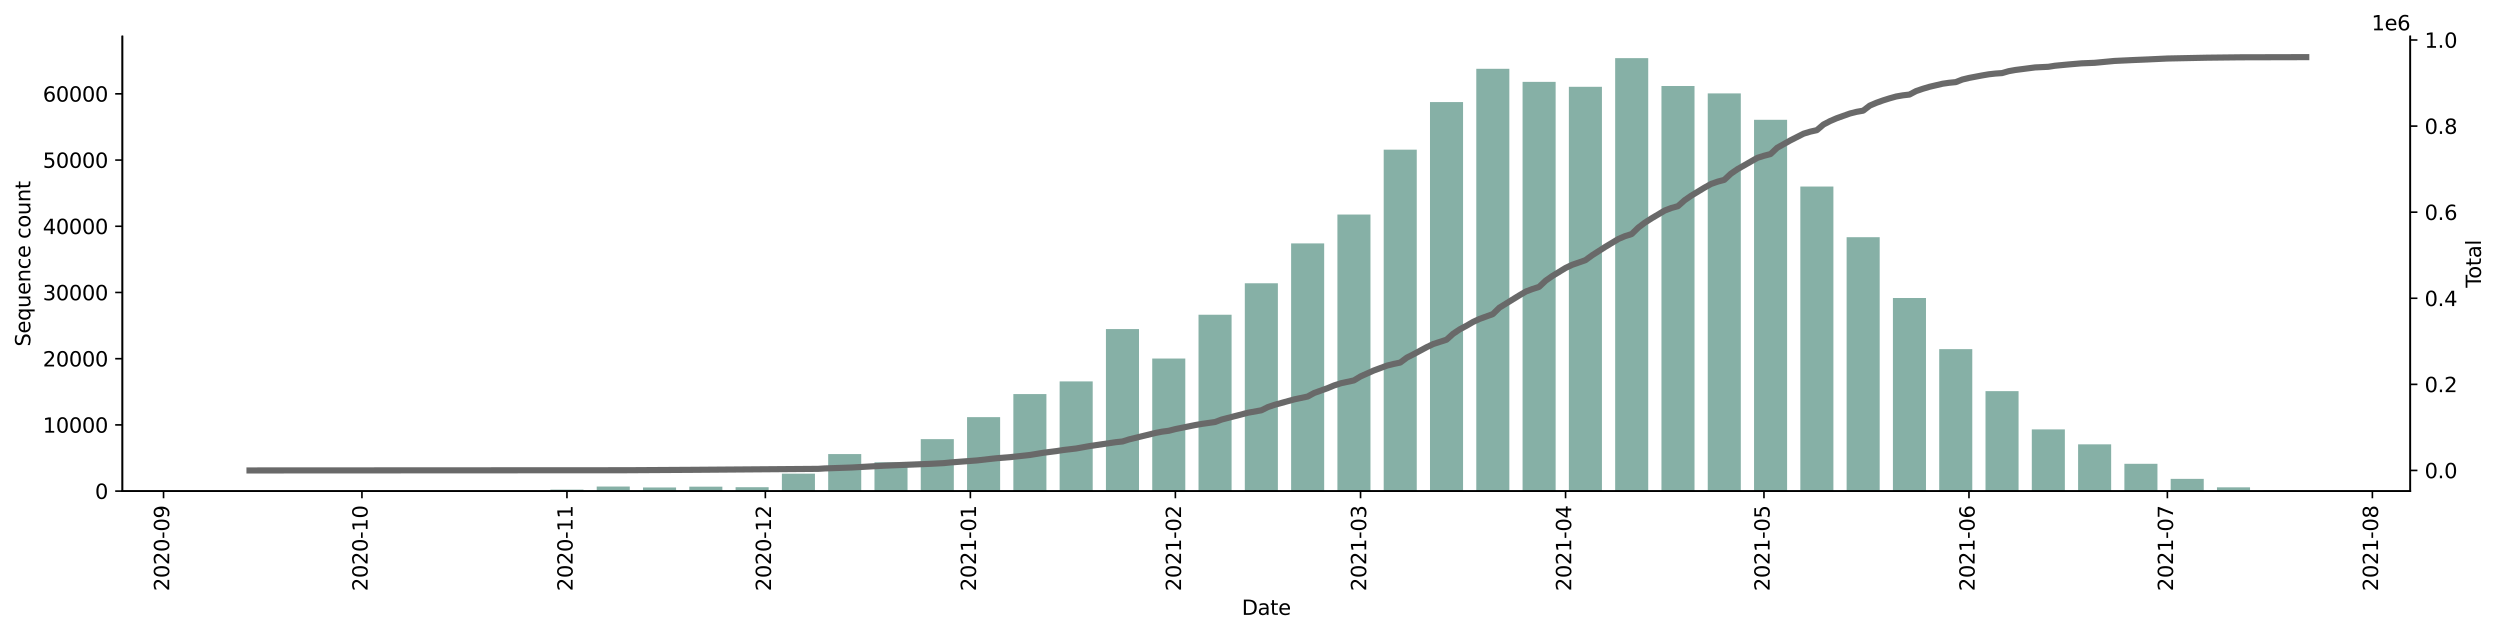 <?xml version="1.0" encoding="utf-8" standalone="no"?>
<!DOCTYPE svg PUBLIC "-//W3C//DTD SVG 1.1//EN"
  "http://www.w3.org/Graphics/SVG/1.1/DTD/svg11.dtd">
<svg height="309.219pt" version="1.1" viewBox="0 0 1219.472 309.219" width="1219.472pt" xmlns="http://www.w3.org/2000/svg" xmlns:xlink="http://www.w3.org/1999/xlink">
 <defs>
  <style type="text/css">*{stroke-linecap:butt;stroke-linejoin:round;}</style>
 </defs>
 <g id="figure_1">
  <g id="patch_1">
   <path d="M 0 309.219 
L 1219.472 309.219 
L 1219.472 0 
L 0 0 
z
" style="fill:#ffffff;"/>
  </g>
  <g id="axes_1">
   <g id="patch_2">
    <path d="M 59.691 239.558 
L 1175.691 239.558 
L 1175.691 17.798 
L 59.691 17.798 
z
" style="fill:#ffffff;"/>
   </g>
   <g id="patch_3">
    <path clip-path="url(#pb1f3df6d56)" d="M 110.418 239.558 
L 126.547 239.558 
L 126.547 239.555 
L 110.418 239.555 
z
" style="fill:#86b0a6;"/>
   </g>
   <g id="patch_4">
    <path clip-path="url(#pb1f3df6d56)" d="M 132.999 239.558 
L 149.129 239.558 
L 149.129 239.546 
L 132.999 239.546 
z
" style="fill:#86b0a6;"/>
   </g>
   <g id="patch_5">
    <path clip-path="url(#pb1f3df6d56)" d="M 155.58 239.558 
L 171.71 239.558 
L 171.71 239.546 
L 155.58 239.546 
z
" style="fill:#86b0a6;"/>
   </g>
   <g id="patch_6">
    <path clip-path="url(#pb1f3df6d56)" d="M 178.162 239.558 
L 194.291 239.558 
L 194.291 239.549 
L 178.162 239.549 
z
" style="fill:#86b0a6;"/>
   </g>
   <g id="patch_7">
    <path clip-path="url(#pb1f3df6d56)" d="M 200.743 239.558 
L 216.873 239.558 
L 216.873 239.533 
L 200.743 239.533 
z
" style="fill:#86b0a6;"/>
   </g>
   <g id="patch_8">
    <path clip-path="url(#pb1f3df6d56)" d="M 223.324 239.558 
L 239.454 239.558 
L 239.454 239.445 
L 223.324 239.445 
z
" style="fill:#86b0a6;"/>
   </g>
   <g id="patch_9">
    <path clip-path="url(#pb1f3df6d56)" d="M 245.906 239.558 
L 262.035 239.558 
L 262.035 239.442 
L 245.906 239.442 
z
" style="fill:#86b0a6;"/>
   </g>
   <g id="patch_10">
    <path clip-path="url(#pb1f3df6d56)" d="M 268.487 239.558 
L 284.616 239.558 
L 284.616 238.835 
L 268.487 238.835 
z
" style="fill:#86b0a6;"/>
   </g>
   <g id="patch_11">
    <path clip-path="url(#pb1f3df6d56)" d="M 291.068 239.558 
L 307.198 239.558 
L 307.198 237.311 
L 291.068 237.311 
z
" style="fill:#86b0a6;"/>
   </g>
   <g id="patch_12">
    <path clip-path="url(#pb1f3df6d56)" d="M 313.65 239.558 
L 329.779 239.558 
L 329.779 237.772 
L 313.65 237.772 
z
" style="fill:#86b0a6;"/>
   </g>
   <g id="patch_13">
    <path clip-path="url(#pb1f3df6d56)" d="M 336.231 239.558 
L 352.36 239.558 
L 352.36 237.382 
L 336.231 237.382 
z
" style="fill:#86b0a6;"/>
   </g>
   <g id="patch_14">
    <path clip-path="url(#pb1f3df6d56)" d="M 358.812 239.558 
L 374.942 239.558 
L 374.942 237.653 
L 358.812 237.653 
z
" style="fill:#86b0a6;"/>
   </g>
   <g id="patch_15">
    <path clip-path="url(#pb1f3df6d56)" d="M 381.393 239.558 
L 397.523 239.558 
L 397.523 231.035 
L 381.393 231.035 
z
" style="fill:#86b0a6;"/>
   </g>
   <g id="patch_16">
    <path clip-path="url(#pb1f3df6d56)" d="M 403.975 239.558 
L 420.104 239.558 
L 420.104 221.479 
L 403.975 221.479 
z
" style="fill:#86b0a6;"/>
   </g>
   <g id="patch_17">
    <path clip-path="url(#pb1f3df6d56)" d="M 426.556 239.558 
L 442.686 239.558 
L 442.686 225.503 
L 426.556 225.503 
z
" style="fill:#86b0a6;"/>
   </g>
   <g id="patch_18">
    <path clip-path="url(#pb1f3df6d56)" d="M 449.137 239.558 
L 465.267 239.558 
L 465.267 214.208 
L 449.137 214.208 
z
" style="fill:#86b0a6;"/>
   </g>
   <g id="patch_19">
    <path clip-path="url(#pb1f3df6d56)" d="M 471.719 239.558 
L 487.848 239.558 
L 487.848 203.47 
L 471.719 203.47 
z
" style="fill:#86b0a6;"/>
   </g>
   <g id="patch_20">
    <path clip-path="url(#pb1f3df6d56)" d="M 494.3 239.558 
L 510.429 239.558 
L 510.429 192.227 
L 494.3 192.227 
z
" style="fill:#86b0a6;"/>
   </g>
   <g id="patch_21">
    <path clip-path="url(#pb1f3df6d56)" d="M 516.881 239.558 
L 533.011 239.558 
L 533.011 186.042 
L 516.881 186.042 
z
" style="fill:#86b0a6;"/>
   </g>
   <g id="patch_22">
    <path clip-path="url(#pb1f3df6d56)" d="M 539.463 239.558 
L 555.592 239.558 
L 555.592 160.521 
L 539.463 160.521 
z
" style="fill:#86b0a6;"/>
   </g>
   <g id="patch_23">
    <path clip-path="url(#pb1f3df6d56)" d="M 562.044 239.558 
L 578.173 239.558 
L 578.173 174.893 
L 562.044 174.893 
z
" style="fill:#86b0a6;"/>
   </g>
   <g id="patch_24">
    <path clip-path="url(#pb1f3df6d56)" d="M 584.625 239.558 
L 600.755 239.558 
L 600.755 153.509 
L 584.625 153.509 
z
" style="fill:#86b0a6;"/>
   </g>
   <g id="patch_25">
    <path clip-path="url(#pb1f3df6d56)" d="M 607.206 239.558 
L 623.336 239.558 
L 623.336 138.172 
L 607.206 138.172 
z
" style="fill:#86b0a6;"/>
   </g>
   <g id="patch_26">
    <path clip-path="url(#pb1f3df6d56)" d="M 629.788 239.558 
L 645.917 239.558 
L 645.917 118.719 
L 629.788 118.719 
z
" style="fill:#86b0a6;"/>
   </g>
   <g id="patch_27">
    <path clip-path="url(#pb1f3df6d56)" d="M 652.369 239.558 
L 668.499 239.558 
L 668.499 104.644 
L 652.369 104.644 
z
" style="fill:#86b0a6;"/>
   </g>
   <g id="patch_28">
    <path clip-path="url(#pb1f3df6d56)" d="M 674.95 239.558 
L 691.08 239.558 
L 691.08 73.012 
L 674.95 73.012 
z
" style="fill:#86b0a6;"/>
   </g>
   <g id="patch_29">
    <path clip-path="url(#pb1f3df6d56)" d="M 697.532 239.558 
L 713.661 239.558 
L 713.661 49.771 
L 697.532 49.771 
z
" style="fill:#86b0a6;"/>
   </g>
   <g id="patch_30">
    <path clip-path="url(#pb1f3df6d56)" d="M 720.113 239.558 
L 736.242 239.558 
L 736.242 33.545 
L 720.113 33.545 
z
" style="fill:#86b0a6;"/>
   </g>
   <g id="patch_31">
    <path clip-path="url(#pb1f3df6d56)" d="M 742.694 239.558 
L 758.824 239.558 
L 758.824 39.934 
L 742.694 39.934 
z
" style="fill:#86b0a6;"/>
   </g>
   <g id="patch_32">
    <path clip-path="url(#pb1f3df6d56)" d="M 765.276 239.558 
L 781.405 239.558 
L 781.405 42.35 
L 765.276 42.35 
z
" style="fill:#86b0a6;"/>
   </g>
   <g id="patch_33">
    <path clip-path="url(#pb1f3df6d56)" d="M 787.857 239.558 
L 803.986 239.558 
L 803.986 28.358 
L 787.857 28.358 
z
" style="fill:#86b0a6;"/>
   </g>
   <g id="patch_34">
    <path clip-path="url(#pb1f3df6d56)" d="M 810.438 239.558 
L 826.568 239.558 
L 826.568 41.936 
L 810.438 41.936 
z
" style="fill:#86b0a6;"/>
   </g>
   <g id="patch_35">
    <path clip-path="url(#pb1f3df6d56)" d="M 833.019 239.558 
L 849.149 239.558 
L 849.149 45.544 
L 833.019 45.544 
z
" style="fill:#86b0a6;"/>
   </g>
   <g id="patch_36">
    <path clip-path="url(#pb1f3df6d56)" d="M 855.601 239.558 
L 871.73 239.558 
L 871.73 58.443 
L 855.601 58.443 
z
" style="fill:#86b0a6;"/>
   </g>
   <g id="patch_37">
    <path clip-path="url(#pb1f3df6d56)" d="M 878.182 239.558 
L 894.312 239.558 
L 894.312 90.989 
L 878.182 90.989 
z
" style="fill:#86b0a6;"/>
   </g>
   <g id="patch_38">
    <path clip-path="url(#pb1f3df6d56)" d="M 900.763 239.558 
L 916.893 239.558 
L 916.893 115.706 
L 900.763 115.706 
z
" style="fill:#86b0a6;"/>
   </g>
   <g id="patch_39">
    <path clip-path="url(#pb1f3df6d56)" d="M 923.345 239.558 
L 939.474 239.558 
L 939.474 145.354 
L 923.345 145.354 
z
" style="fill:#86b0a6;"/>
   </g>
   <g id="patch_40">
    <path clip-path="url(#pb1f3df6d56)" d="M 945.926 239.558 
L 962.055 239.558 
L 962.055 170.317 
L 945.926 170.317 
z
" style="fill:#86b0a6;"/>
   </g>
   <g id="patch_41">
    <path clip-path="url(#pb1f3df6d56)" d="M 968.507 239.558 
L 984.637 239.558 
L 984.637 190.787 
L 968.507 190.787 
z
" style="fill:#86b0a6;"/>
   </g>
   <g id="patch_42">
    <path clip-path="url(#pb1f3df6d56)" d="M 991.089 239.558 
L 1007.218 239.558 
L 1007.218 209.464 
L 991.089 209.464 
z
" style="fill:#86b0a6;"/>
   </g>
   <g id="patch_43">
    <path clip-path="url(#pb1f3df6d56)" d="M 1013.67 239.558 
L 1029.799 239.558 
L 1029.799 216.747 
L 1013.67 216.747 
z
" style="fill:#86b0a6;"/>
   </g>
   <g id="patch_44">
    <path clip-path="url(#pb1f3df6d56)" d="M 1036.251 239.558 
L 1052.381 239.558 
L 1052.381 226.226 
L 1036.251 226.226 
z
" style="fill:#86b0a6;"/>
   </g>
   <g id="patch_45">
    <path clip-path="url(#pb1f3df6d56)" d="M 1058.832 239.558 
L 1074.962 239.558 
L 1074.962 233.593 
L 1058.832 233.593 
z
" style="fill:#86b0a6;"/>
   </g>
   <g id="patch_46">
    <path clip-path="url(#pb1f3df6d56)" d="M 1081.414 239.558 
L 1097.543 239.558 
L 1097.543 237.701 
L 1081.414 237.701 
z
" style="fill:#86b0a6;"/>
   </g>
   <g id="patch_47">
    <path clip-path="url(#pb1f3df6d56)" d="M 1103.995 239.558 
L 1120.125 239.558 
L 1120.125 239.336 
L 1103.995 239.336 
z
" style="fill:#86b0a6;"/>
   </g>
   <g id="matplotlib.axis_1">
    <g id="xtick_1">
     <g id="line2d_1">
      <defs>
       <path d="M 0 0 
L 0 3.5 
" id="mced8036180" style="stroke:#000000;stroke-width:0.8;"/>
      </defs>
      <g>
       <use style="stroke:#000000;stroke-width:0.8;" x="79.772" xlink:href="#mced8036180" y="239.558"/>
      </g>
     </g>
     <g id="text_1">
      <!-- 2020-09 -->
      <g transform="translate(82.531 288.341)rotate(-90)scale(0.1 -0.1)">
       <defs>
        <path d="M 1228 531 
L 3431 531 
L 3431 0 
L 469 0 
L 469 531 
Q 828 903 1448 1529 
Q 2069 2156 2228 2338 
Q 2531 2678 2651 2914 
Q 2772 3150 2772 3378 
Q 2772 3750 2511 3984 
Q 2250 4219 1831 4219 
Q 1534 4219 1204 4116 
Q 875 4013 500 3803 
L 500 4441 
Q 881 4594 1212 4672 
Q 1544 4750 1819 4750 
Q 2544 4750 2975 4387 
Q 3406 4025 3406 3419 
Q 3406 3131 3298 2873 
Q 3191 2616 2906 2266 
Q 2828 2175 2409 1742 
Q 1991 1309 1228 531 
z
" id="DejaVuSans-32" transform="scale(0.016)"/>
        <path d="M 2034 4250 
Q 1547 4250 1301 3770 
Q 1056 3291 1056 2328 
Q 1056 1369 1301 889 
Q 1547 409 2034 409 
Q 2525 409 2770 889 
Q 3016 1369 3016 2328 
Q 3016 3291 2770 3770 
Q 2525 4250 2034 4250 
z
M 2034 4750 
Q 2819 4750 3233 4129 
Q 3647 3509 3647 2328 
Q 3647 1150 3233 529 
Q 2819 -91 2034 -91 
Q 1250 -91 836 529 
Q 422 1150 422 2328 
Q 422 3509 836 4129 
Q 1250 4750 2034 4750 
z
" id="DejaVuSans-30" transform="scale(0.016)"/>
        <path d="M 313 2009 
L 1997 2009 
L 1997 1497 
L 313 1497 
L 313 2009 
z
" id="DejaVuSans-2d" transform="scale(0.016)"/>
        <path d="M 703 97 
L 703 672 
Q 941 559 1184 500 
Q 1428 441 1663 441 
Q 2288 441 2617 861 
Q 2947 1281 2994 2138 
Q 2813 1869 2534 1725 
Q 2256 1581 1919 1581 
Q 1219 1581 811 2004 
Q 403 2428 403 3163 
Q 403 3881 828 4315 
Q 1253 4750 1959 4750 
Q 2769 4750 3195 4129 
Q 3622 3509 3622 2328 
Q 3622 1225 3098 567 
Q 2575 -91 1691 -91 
Q 1453 -91 1209 -44 
Q 966 3 703 97 
z
M 1959 2075 
Q 2384 2075 2632 2365 
Q 2881 2656 2881 3163 
Q 2881 3666 2632 3958 
Q 2384 4250 1959 4250 
Q 1534 4250 1286 3958 
Q 1038 3666 1038 3163 
Q 1038 2656 1286 2365 
Q 1534 2075 1959 2075 
z
" id="DejaVuSans-39" transform="scale(0.016)"/>
       </defs>
       <use xlink:href="#DejaVuSans-32"/>
       <use x="63.623" xlink:href="#DejaVuSans-30"/>
       <use x="127.246" xlink:href="#DejaVuSans-32"/>
       <use x="190.869" xlink:href="#DejaVuSans-30"/>
       <use x="254.492" xlink:href="#DejaVuSans-2d"/>
       <use x="290.576" xlink:href="#DejaVuSans-30"/>
       <use x="354.199" xlink:href="#DejaVuSans-39"/>
      </g>
     </g>
    </g>
    <g id="xtick_2">
     <g id="line2d_2">
      <g>
       <use style="stroke:#000000;stroke-width:0.8;" x="176.549" xlink:href="#mced8036180" y="239.558"/>
      </g>
     </g>
     <g id="text_2">
      <!-- 2020-10 -->
      <g transform="translate(179.308 288.341)rotate(-90)scale(0.1 -0.1)">
       <defs>
        <path d="M 794 531 
L 1825 531 
L 1825 4091 
L 703 3866 
L 703 4441 
L 1819 4666 
L 2450 4666 
L 2450 531 
L 3481 531 
L 3481 0 
L 794 0 
L 794 531 
z
" id="DejaVuSans-31" transform="scale(0.016)"/>
       </defs>
       <use xlink:href="#DejaVuSans-32"/>
       <use x="63.623" xlink:href="#DejaVuSans-30"/>
       <use x="127.246" xlink:href="#DejaVuSans-32"/>
       <use x="190.869" xlink:href="#DejaVuSans-30"/>
       <use x="254.492" xlink:href="#DejaVuSans-2d"/>
       <use x="290.576" xlink:href="#DejaVuSans-31"/>
       <use x="354.199" xlink:href="#DejaVuSans-30"/>
      </g>
     </g>
    </g>
    <g id="xtick_3">
     <g id="line2d_3">
      <g>
       <use style="stroke:#000000;stroke-width:0.8;" x="276.552" xlink:href="#mced8036180" y="239.558"/>
      </g>
     </g>
     <g id="text_3">
      <!-- 2020-11 -->
      <g transform="translate(279.311 288.341)rotate(-90)scale(0.1 -0.1)">
       <use xlink:href="#DejaVuSans-32"/>
       <use x="63.623" xlink:href="#DejaVuSans-30"/>
       <use x="127.246" xlink:href="#DejaVuSans-32"/>
       <use x="190.869" xlink:href="#DejaVuSans-30"/>
       <use x="254.492" xlink:href="#DejaVuSans-2d"/>
       <use x="290.576" xlink:href="#DejaVuSans-31"/>
       <use x="354.199" xlink:href="#DejaVuSans-31"/>
      </g>
     </g>
    </g>
    <g id="xtick_4">
     <g id="line2d_4">
      <g>
       <use style="stroke:#000000;stroke-width:0.8;" x="373.329" xlink:href="#mced8036180" y="239.558"/>
      </g>
     </g>
     <g id="text_4">
      <!-- 2020-12 -->
      <g transform="translate(376.088 288.341)rotate(-90)scale(0.1 -0.1)">
       <use xlink:href="#DejaVuSans-32"/>
       <use x="63.623" xlink:href="#DejaVuSans-30"/>
       <use x="127.246" xlink:href="#DejaVuSans-32"/>
       <use x="190.869" xlink:href="#DejaVuSans-30"/>
       <use x="254.492" xlink:href="#DejaVuSans-2d"/>
       <use x="290.576" xlink:href="#DejaVuSans-31"/>
       <use x="354.199" xlink:href="#DejaVuSans-32"/>
      </g>
     </g>
    </g>
    <g id="xtick_5">
     <g id="line2d_5">
      <g>
       <use style="stroke:#000000;stroke-width:0.8;" x="473.332" xlink:href="#mced8036180" y="239.558"/>
      </g>
     </g>
     <g id="text_5">
      <!-- 2021-01 -->
      <g transform="translate(476.091 288.341)rotate(-90)scale(0.1 -0.1)">
       <use xlink:href="#DejaVuSans-32"/>
       <use x="63.623" xlink:href="#DejaVuSans-30"/>
       <use x="127.246" xlink:href="#DejaVuSans-32"/>
       <use x="190.869" xlink:href="#DejaVuSans-31"/>
       <use x="254.492" xlink:href="#DejaVuSans-2d"/>
       <use x="290.576" xlink:href="#DejaVuSans-30"/>
       <use x="354.199" xlink:href="#DejaVuSans-31"/>
      </g>
     </g>
    </g>
    <g id="xtick_6">
     <g id="line2d_6">
      <g>
       <use style="stroke:#000000;stroke-width:0.8;" x="573.335" xlink:href="#mced8036180" y="239.558"/>
      </g>
     </g>
     <g id="text_6">
      <!-- 2021-02 -->
      <g transform="translate(576.094 288.341)rotate(-90)scale(0.1 -0.1)">
       <use xlink:href="#DejaVuSans-32"/>
       <use x="63.623" xlink:href="#DejaVuSans-30"/>
       <use x="127.246" xlink:href="#DejaVuSans-32"/>
       <use x="190.869" xlink:href="#DejaVuSans-31"/>
       <use x="254.492" xlink:href="#DejaVuSans-2d"/>
       <use x="290.576" xlink:href="#DejaVuSans-30"/>
       <use x="354.199" xlink:href="#DejaVuSans-32"/>
      </g>
     </g>
    </g>
    <g id="xtick_7">
     <g id="line2d_7">
      <g>
       <use style="stroke:#000000;stroke-width:0.8;" x="663.66" xlink:href="#mced8036180" y="239.558"/>
      </g>
     </g>
     <g id="text_7">
      <!-- 2021-03 -->
      <g transform="translate(666.419 288.341)rotate(-90)scale(0.1 -0.1)">
       <defs>
        <path d="M 2597 2516 
Q 3050 2419 3304 2112 
Q 3559 1806 3559 1356 
Q 3559 666 3084 287 
Q 2609 -91 1734 -91 
Q 1441 -91 1130 -33 
Q 819 25 488 141 
L 488 750 
Q 750 597 1062 519 
Q 1375 441 1716 441 
Q 2309 441 2620 675 
Q 2931 909 2931 1356 
Q 2931 1769 2642 2001 
Q 2353 2234 1838 2234 
L 1294 2234 
L 1294 2753 
L 1863 2753 
Q 2328 2753 2575 2939 
Q 2822 3125 2822 3475 
Q 2822 3834 2567 4026 
Q 2313 4219 1838 4219 
Q 1578 4219 1281 4162 
Q 984 4106 628 3988 
L 628 4550 
Q 988 4650 1302 4700 
Q 1616 4750 1894 4750 
Q 2613 4750 3031 4423 
Q 3450 4097 3450 3541 
Q 3450 3153 3228 2886 
Q 3006 2619 2597 2516 
z
" id="DejaVuSans-33" transform="scale(0.016)"/>
       </defs>
       <use xlink:href="#DejaVuSans-32"/>
       <use x="63.623" xlink:href="#DejaVuSans-30"/>
       <use x="127.246" xlink:href="#DejaVuSans-32"/>
       <use x="190.869" xlink:href="#DejaVuSans-31"/>
       <use x="254.492" xlink:href="#DejaVuSans-2d"/>
       <use x="290.576" xlink:href="#DejaVuSans-30"/>
       <use x="354.199" xlink:href="#DejaVuSans-33"/>
      </g>
     </g>
    </g>
    <g id="xtick_8">
     <g id="line2d_8">
      <g>
       <use style="stroke:#000000;stroke-width:0.8;" x="763.663" xlink:href="#mced8036180" y="239.558"/>
      </g>
     </g>
     <g id="text_8">
      <!-- 2021-04 -->
      <g transform="translate(766.422 288.341)rotate(-90)scale(0.1 -0.1)">
       <defs>
        <path d="M 2419 4116 
L 825 1625 
L 2419 1625 
L 2419 4116 
z
M 2253 4666 
L 3047 4666 
L 3047 1625 
L 3713 1625 
L 3713 1100 
L 3047 1100 
L 3047 0 
L 2419 0 
L 2419 1100 
L 313 1100 
L 313 1709 
L 2253 4666 
z
" id="DejaVuSans-34" transform="scale(0.016)"/>
       </defs>
       <use xlink:href="#DejaVuSans-32"/>
       <use x="63.623" xlink:href="#DejaVuSans-30"/>
       <use x="127.246" xlink:href="#DejaVuSans-32"/>
       <use x="190.869" xlink:href="#DejaVuSans-31"/>
       <use x="254.492" xlink:href="#DejaVuSans-2d"/>
       <use x="290.576" xlink:href="#DejaVuSans-30"/>
       <use x="354.199" xlink:href="#DejaVuSans-34"/>
      </g>
     </g>
    </g>
    <g id="xtick_9">
     <g id="line2d_9">
      <g>
       <use style="stroke:#000000;stroke-width:0.8;" x="860.44" xlink:href="#mced8036180" y="239.558"/>
      </g>
     </g>
     <g id="text_9">
      <!-- 2021-05 -->
      <g transform="translate(863.199 288.341)rotate(-90)scale(0.1 -0.1)">
       <defs>
        <path d="M 691 4666 
L 3169 4666 
L 3169 4134 
L 1269 4134 
L 1269 2991 
Q 1406 3038 1543 3061 
Q 1681 3084 1819 3084 
Q 2600 3084 3056 2656 
Q 3513 2228 3513 1497 
Q 3513 744 3044 326 
Q 2575 -91 1722 -91 
Q 1428 -91 1123 -41 
Q 819 9 494 109 
L 494 744 
Q 775 591 1075 516 
Q 1375 441 1709 441 
Q 2250 441 2565 725 
Q 2881 1009 2881 1497 
Q 2881 1984 2565 2268 
Q 2250 2553 1709 2553 
Q 1456 2553 1204 2497 
Q 953 2441 691 2322 
L 691 4666 
z
" id="DejaVuSans-35" transform="scale(0.016)"/>
       </defs>
       <use xlink:href="#DejaVuSans-32"/>
       <use x="63.623" xlink:href="#DejaVuSans-30"/>
       <use x="127.246" xlink:href="#DejaVuSans-32"/>
       <use x="190.869" xlink:href="#DejaVuSans-31"/>
       <use x="254.492" xlink:href="#DejaVuSans-2d"/>
       <use x="290.576" xlink:href="#DejaVuSans-30"/>
       <use x="354.199" xlink:href="#DejaVuSans-35"/>
      </g>
     </g>
    </g>
    <g id="xtick_10">
     <g id="line2d_10">
      <g>
       <use style="stroke:#000000;stroke-width:0.8;" x="960.442" xlink:href="#mced8036180" y="239.558"/>
      </g>
     </g>
     <g id="text_10">
      <!-- 2021-06 -->
      <g transform="translate(963.202 288.341)rotate(-90)scale(0.1 -0.1)">
       <defs>
        <path d="M 2113 2584 
Q 1688 2584 1439 2293 
Q 1191 2003 1191 1497 
Q 1191 994 1439 701 
Q 1688 409 2113 409 
Q 2538 409 2786 701 
Q 3034 994 3034 1497 
Q 3034 2003 2786 2293 
Q 2538 2584 2113 2584 
z
M 3366 4563 
L 3366 3988 
Q 3128 4100 2886 4159 
Q 2644 4219 2406 4219 
Q 1781 4219 1451 3797 
Q 1122 3375 1075 2522 
Q 1259 2794 1537 2939 
Q 1816 3084 2150 3084 
Q 2853 3084 3261 2657 
Q 3669 2231 3669 1497 
Q 3669 778 3244 343 
Q 2819 -91 2113 -91 
Q 1303 -91 875 529 
Q 447 1150 447 2328 
Q 447 3434 972 4092 
Q 1497 4750 2381 4750 
Q 2619 4750 2861 4703 
Q 3103 4656 3366 4563 
z
" id="DejaVuSans-36" transform="scale(0.016)"/>
       </defs>
       <use xlink:href="#DejaVuSans-32"/>
       <use x="63.623" xlink:href="#DejaVuSans-30"/>
       <use x="127.246" xlink:href="#DejaVuSans-32"/>
       <use x="190.869" xlink:href="#DejaVuSans-31"/>
       <use x="254.492" xlink:href="#DejaVuSans-2d"/>
       <use x="290.576" xlink:href="#DejaVuSans-30"/>
       <use x="354.199" xlink:href="#DejaVuSans-36"/>
      </g>
     </g>
    </g>
    <g id="xtick_11">
     <g id="line2d_11">
      <g>
       <use style="stroke:#000000;stroke-width:0.8;" x="1057.219" xlink:href="#mced8036180" y="239.558"/>
      </g>
     </g>
     <g id="text_11">
      <!-- 2021-07 -->
      <g transform="translate(1059.979 288.341)rotate(-90)scale(0.1 -0.1)">
       <defs>
        <path d="M 525 4666 
L 3525 4666 
L 3525 4397 
L 1831 0 
L 1172 0 
L 2766 4134 
L 525 4134 
L 525 4666 
z
" id="DejaVuSans-37" transform="scale(0.016)"/>
       </defs>
       <use xlink:href="#DejaVuSans-32"/>
       <use x="63.623" xlink:href="#DejaVuSans-30"/>
       <use x="127.246" xlink:href="#DejaVuSans-32"/>
       <use x="190.869" xlink:href="#DejaVuSans-31"/>
       <use x="254.492" xlink:href="#DejaVuSans-2d"/>
       <use x="290.576" xlink:href="#DejaVuSans-30"/>
       <use x="354.199" xlink:href="#DejaVuSans-37"/>
      </g>
     </g>
    </g>
    <g id="xtick_12">
     <g id="line2d_12">
      <g>
       <use style="stroke:#000000;stroke-width:0.8;" x="1157.222" xlink:href="#mced8036180" y="239.558"/>
      </g>
     </g>
     <g id="text_12">
      <!-- 2021-08 -->
      <g transform="translate(1159.982 288.341)rotate(-90)scale(0.1 -0.1)">
       <defs>
        <path d="M 2034 2216 
Q 1584 2216 1326 1975 
Q 1069 1734 1069 1313 
Q 1069 891 1326 650 
Q 1584 409 2034 409 
Q 2484 409 2743 651 
Q 3003 894 3003 1313 
Q 3003 1734 2745 1975 
Q 2488 2216 2034 2216 
z
M 1403 2484 
Q 997 2584 770 2862 
Q 544 3141 544 3541 
Q 544 4100 942 4425 
Q 1341 4750 2034 4750 
Q 2731 4750 3128 4425 
Q 3525 4100 3525 3541 
Q 3525 3141 3298 2862 
Q 3072 2584 2669 2484 
Q 3125 2378 3379 2068 
Q 3634 1759 3634 1313 
Q 3634 634 3220 271 
Q 2806 -91 2034 -91 
Q 1263 -91 848 271 
Q 434 634 434 1313 
Q 434 1759 690 2068 
Q 947 2378 1403 2484 
z
M 1172 3481 
Q 1172 3119 1398 2916 
Q 1625 2713 2034 2713 
Q 2441 2713 2670 2916 
Q 2900 3119 2900 3481 
Q 2900 3844 2670 4047 
Q 2441 4250 2034 4250 
Q 1625 4250 1398 4047 
Q 1172 3844 1172 3481 
z
" id="DejaVuSans-38" transform="scale(0.016)"/>
       </defs>
       <use xlink:href="#DejaVuSans-32"/>
       <use x="63.623" xlink:href="#DejaVuSans-30"/>
       <use x="127.246" xlink:href="#DejaVuSans-32"/>
       <use x="190.869" xlink:href="#DejaVuSans-31"/>
       <use x="254.492" xlink:href="#DejaVuSans-2d"/>
       <use x="290.576" xlink:href="#DejaVuSans-30"/>
       <use x="354.199" xlink:href="#DejaVuSans-38"/>
      </g>
     </g>
    </g>
    <g id="text_13">
     <!-- Date -->
     <g transform="translate(605.74 299.94)scale(0.1 -0.1)">
      <defs>
       <path d="M 1259 4147 
L 1259 519 
L 2022 519 
Q 2988 519 3436 956 
Q 3884 1394 3884 2338 
Q 3884 3275 3436 3711 
Q 2988 4147 2022 4147 
L 1259 4147 
z
M 628 4666 
L 1925 4666 
Q 3281 4666 3915 4102 
Q 4550 3538 4550 2338 
Q 4550 1131 3912 565 
Q 3275 0 1925 0 
L 628 0 
L 628 4666 
z
" id="DejaVuSans-44" transform="scale(0.016)"/>
       <path d="M 2194 1759 
Q 1497 1759 1228 1600 
Q 959 1441 959 1056 
Q 959 750 1161 570 
Q 1363 391 1709 391 
Q 2188 391 2477 730 
Q 2766 1069 2766 1631 
L 2766 1759 
L 2194 1759 
z
M 3341 1997 
L 3341 0 
L 2766 0 
L 2766 531 
Q 2569 213 2275 61 
Q 1981 -91 1556 -91 
Q 1019 -91 701 211 
Q 384 513 384 1019 
Q 384 1609 779 1909 
Q 1175 2209 1959 2209 
L 2766 2209 
L 2766 2266 
Q 2766 2663 2505 2880 
Q 2244 3097 1772 3097 
Q 1472 3097 1187 3025 
Q 903 2953 641 2809 
L 641 3341 
Q 956 3463 1253 3523 
Q 1550 3584 1831 3584 
Q 2591 3584 2966 3190 
Q 3341 2797 3341 1997 
z
" id="DejaVuSans-61" transform="scale(0.016)"/>
       <path d="M 1172 4494 
L 1172 3500 
L 2356 3500 
L 2356 3053 
L 1172 3053 
L 1172 1153 
Q 1172 725 1289 603 
Q 1406 481 1766 481 
L 2356 481 
L 2356 0 
L 1766 0 
Q 1100 0 847 248 
Q 594 497 594 1153 
L 594 3053 
L 172 3053 
L 172 3500 
L 594 3500 
L 594 4494 
L 1172 4494 
z
" id="DejaVuSans-74" transform="scale(0.016)"/>
       <path d="M 3597 1894 
L 3597 1613 
L 953 1613 
Q 991 1019 1311 708 
Q 1631 397 2203 397 
Q 2534 397 2845 478 
Q 3156 559 3463 722 
L 3463 178 
Q 3153 47 2828 -22 
Q 2503 -91 2169 -91 
Q 1331 -91 842 396 
Q 353 884 353 1716 
Q 353 2575 817 3079 
Q 1281 3584 2069 3584 
Q 2775 3584 3186 3129 
Q 3597 2675 3597 1894 
z
M 3022 2063 
Q 3016 2534 2758 2815 
Q 2500 3097 2075 3097 
Q 1594 3097 1305 2825 
Q 1016 2553 972 2059 
L 3022 2063 
z
" id="DejaVuSans-65" transform="scale(0.016)"/>
      </defs>
      <use xlink:href="#DejaVuSans-44"/>
      <use x="77.002" xlink:href="#DejaVuSans-61"/>
      <use x="138.281" xlink:href="#DejaVuSans-74"/>
      <use x="177.49" xlink:href="#DejaVuSans-65"/>
     </g>
    </g>
   </g>
   <g id="matplotlib.axis_2">
    <g id="ytick_1">
     <g id="line2d_13">
      <defs>
       <path d="M 0 0 
L -3.5 0 
" id="me716841296" style="stroke:#000000;stroke-width:0.8;"/>
      </defs>
      <g>
       <use style="stroke:#000000;stroke-width:0.8;" x="59.691" xlink:href="#me716841296" y="239.558"/>
      </g>
     </g>
     <g id="text_14">
      <!-- 0 -->
      <g transform="translate(46.328 243.358)scale(0.1 -0.1)">
       <use xlink:href="#DejaVuSans-30"/>
      </g>
     </g>
    </g>
    <g id="ytick_2">
     <g id="line2d_14">
      <g>
       <use style="stroke:#000000;stroke-width:0.8;" x="59.691" xlink:href="#me716841296" y="207.261"/>
      </g>
     </g>
     <g id="text_15">
      <!-- 10000 -->
      <g transform="translate(20.878 211.061)scale(0.1 -0.1)">
       <use xlink:href="#DejaVuSans-31"/>
       <use x="63.623" xlink:href="#DejaVuSans-30"/>
       <use x="127.246" xlink:href="#DejaVuSans-30"/>
       <use x="190.869" xlink:href="#DejaVuSans-30"/>
       <use x="254.492" xlink:href="#DejaVuSans-30"/>
      </g>
     </g>
    </g>
    <g id="ytick_3">
     <g id="line2d_15">
      <g>
       <use style="stroke:#000000;stroke-width:0.8;" x="59.691" xlink:href="#me716841296" y="174.964"/>
      </g>
     </g>
     <g id="text_16">
      <!-- 20000 -->
      <g transform="translate(20.878 178.764)scale(0.1 -0.1)">
       <use xlink:href="#DejaVuSans-32"/>
       <use x="63.623" xlink:href="#DejaVuSans-30"/>
       <use x="127.246" xlink:href="#DejaVuSans-30"/>
       <use x="190.869" xlink:href="#DejaVuSans-30"/>
       <use x="254.492" xlink:href="#DejaVuSans-30"/>
      </g>
     </g>
    </g>
    <g id="ytick_4">
     <g id="line2d_16">
      <g>
       <use style="stroke:#000000;stroke-width:0.8;" x="59.691" xlink:href="#me716841296" y="142.667"/>
      </g>
     </g>
     <g id="text_17">
      <!-- 30000 -->
      <g transform="translate(20.878 146.467)scale(0.1 -0.1)">
       <use xlink:href="#DejaVuSans-33"/>
       <use x="63.623" xlink:href="#DejaVuSans-30"/>
       <use x="127.246" xlink:href="#DejaVuSans-30"/>
       <use x="190.869" xlink:href="#DejaVuSans-30"/>
       <use x="254.492" xlink:href="#DejaVuSans-30"/>
      </g>
     </g>
    </g>
    <g id="ytick_5">
     <g id="line2d_17">
      <g>
       <use style="stroke:#000000;stroke-width:0.8;" x="59.691" xlink:href="#me716841296" y="110.37"/>
      </g>
     </g>
     <g id="text_18">
      <!-- 40000 -->
      <g transform="translate(20.878 114.17)scale(0.1 -0.1)">
       <use xlink:href="#DejaVuSans-34"/>
       <use x="63.623" xlink:href="#DejaVuSans-30"/>
       <use x="127.246" xlink:href="#DejaVuSans-30"/>
       <use x="190.869" xlink:href="#DejaVuSans-30"/>
       <use x="254.492" xlink:href="#DejaVuSans-30"/>
      </g>
     </g>
    </g>
    <g id="ytick_6">
     <g id="line2d_18">
      <g>
       <use style="stroke:#000000;stroke-width:0.8;" x="59.691" xlink:href="#me716841296" y="78.073"/>
      </g>
     </g>
     <g id="text_19">
      <!-- 50000 -->
      <g transform="translate(20.878 81.872)scale(0.1 -0.1)">
       <use xlink:href="#DejaVuSans-35"/>
       <use x="63.623" xlink:href="#DejaVuSans-30"/>
       <use x="127.246" xlink:href="#DejaVuSans-30"/>
       <use x="190.869" xlink:href="#DejaVuSans-30"/>
       <use x="254.492" xlink:href="#DejaVuSans-30"/>
      </g>
     </g>
    </g>
    <g id="ytick_7">
     <g id="line2d_19">
      <g>
       <use style="stroke:#000000;stroke-width:0.8;" x="59.691" xlink:href="#me716841296" y="45.776"/>
      </g>
     </g>
     <g id="text_20">
      <!-- 60000 -->
      <g transform="translate(20.878 49.575)scale(0.1 -0.1)">
       <use xlink:href="#DejaVuSans-36"/>
       <use x="63.623" xlink:href="#DejaVuSans-30"/>
       <use x="127.246" xlink:href="#DejaVuSans-30"/>
       <use x="190.869" xlink:href="#DejaVuSans-30"/>
       <use x="254.492" xlink:href="#DejaVuSans-30"/>
      </g>
     </g>
    </g>
    <g id="text_21">
     <!-- Sequence count -->
     <g transform="translate(14.798 169.039)rotate(-90)scale(0.1 -0.1)">
      <defs>
       <path d="M 3425 4513 
L 3425 3897 
Q 3066 4069 2747 4153 
Q 2428 4238 2131 4238 
Q 1616 4238 1336 4038 
Q 1056 3838 1056 3469 
Q 1056 3159 1242 3001 
Q 1428 2844 1947 2747 
L 2328 2669 
Q 3034 2534 3370 2195 
Q 3706 1856 3706 1288 
Q 3706 609 3251 259 
Q 2797 -91 1919 -91 
Q 1588 -91 1214 -16 
Q 841 59 441 206 
L 441 856 
Q 825 641 1194 531 
Q 1563 422 1919 422 
Q 2459 422 2753 634 
Q 3047 847 3047 1241 
Q 3047 1584 2836 1778 
Q 2625 1972 2144 2069 
L 1759 2144 
Q 1053 2284 737 2584 
Q 422 2884 422 3419 
Q 422 4038 858 4394 
Q 1294 4750 2059 4750 
Q 2388 4750 2728 4690 
Q 3069 4631 3425 4513 
z
" id="DejaVuSans-53" transform="scale(0.016)"/>
       <path d="M 947 1747 
Q 947 1113 1208 752 
Q 1469 391 1925 391 
Q 2381 391 2643 752 
Q 2906 1113 2906 1747 
Q 2906 2381 2643 2742 
Q 2381 3103 1925 3103 
Q 1469 3103 1208 2742 
Q 947 2381 947 1747 
z
M 2906 525 
Q 2725 213 2448 61 
Q 2172 -91 1784 -91 
Q 1150 -91 751 415 
Q 353 922 353 1747 
Q 353 2572 751 3078 
Q 1150 3584 1784 3584 
Q 2172 3584 2448 3432 
Q 2725 3281 2906 2969 
L 2906 3500 
L 3481 3500 
L 3481 -1331 
L 2906 -1331 
L 2906 525 
z
" id="DejaVuSans-71" transform="scale(0.016)"/>
       <path d="M 544 1381 
L 544 3500 
L 1119 3500 
L 1119 1403 
Q 1119 906 1312 657 
Q 1506 409 1894 409 
Q 2359 409 2629 706 
Q 2900 1003 2900 1516 
L 2900 3500 
L 3475 3500 
L 3475 0 
L 2900 0 
L 2900 538 
Q 2691 219 2414 64 
Q 2138 -91 1772 -91 
Q 1169 -91 856 284 
Q 544 659 544 1381 
z
M 1991 3584 
L 1991 3584 
z
" id="DejaVuSans-75" transform="scale(0.016)"/>
       <path d="M 3513 2113 
L 3513 0 
L 2938 0 
L 2938 2094 
Q 2938 2591 2744 2837 
Q 2550 3084 2163 3084 
Q 1697 3084 1428 2787 
Q 1159 2491 1159 1978 
L 1159 0 
L 581 0 
L 581 3500 
L 1159 3500 
L 1159 2956 
Q 1366 3272 1645 3428 
Q 1925 3584 2291 3584 
Q 2894 3584 3203 3211 
Q 3513 2838 3513 2113 
z
" id="DejaVuSans-6e" transform="scale(0.016)"/>
       <path d="M 3122 3366 
L 3122 2828 
Q 2878 2963 2633 3030 
Q 2388 3097 2138 3097 
Q 1578 3097 1268 2742 
Q 959 2388 959 1747 
Q 959 1106 1268 751 
Q 1578 397 2138 397 
Q 2388 397 2633 464 
Q 2878 531 3122 666 
L 3122 134 
Q 2881 22 2623 -34 
Q 2366 -91 2075 -91 
Q 1284 -91 818 406 
Q 353 903 353 1747 
Q 353 2603 823 3093 
Q 1294 3584 2113 3584 
Q 2378 3584 2631 3529 
Q 2884 3475 3122 3366 
z
" id="DejaVuSans-63" transform="scale(0.016)"/>
       <path id="DejaVuSans-20" transform="scale(0.016)"/>
       <path d="M 1959 3097 
Q 1497 3097 1228 2736 
Q 959 2375 959 1747 
Q 959 1119 1226 758 
Q 1494 397 1959 397 
Q 2419 397 2687 759 
Q 2956 1122 2956 1747 
Q 2956 2369 2687 2733 
Q 2419 3097 1959 3097 
z
M 1959 3584 
Q 2709 3584 3137 3096 
Q 3566 2609 3566 1747 
Q 3566 888 3137 398 
Q 2709 -91 1959 -91 
Q 1206 -91 779 398 
Q 353 888 353 1747 
Q 353 2609 779 3096 
Q 1206 3584 1959 3584 
z
" id="DejaVuSans-6f" transform="scale(0.016)"/>
      </defs>
      <use xlink:href="#DejaVuSans-53"/>
      <use x="63.477" xlink:href="#DejaVuSans-65"/>
      <use x="125" xlink:href="#DejaVuSans-71"/>
      <use x="188.477" xlink:href="#DejaVuSans-75"/>
      <use x="251.855" xlink:href="#DejaVuSans-65"/>
      <use x="313.379" xlink:href="#DejaVuSans-6e"/>
      <use x="376.758" xlink:href="#DejaVuSans-63"/>
      <use x="431.738" xlink:href="#DejaVuSans-65"/>
      <use x="493.262" xlink:href="#DejaVuSans-20"/>
      <use x="525.049" xlink:href="#DejaVuSans-63"/>
      <use x="580.029" xlink:href="#DejaVuSans-6f"/>
      <use x="641.211" xlink:href="#DejaVuSans-75"/>
      <use x="704.59" xlink:href="#DejaVuSans-6e"/>
      <use x="767.969" xlink:href="#DejaVuSans-74"/>
     </g>
    </g>
   </g>
   <g id="patch_48">
    <path d="M 59.691 239.558 
L 59.691 17.798 
" style="fill:none;stroke:#000000;stroke-linecap:square;stroke-linejoin:miter;stroke-width:0.8;"/>
   </g>
   <g id="patch_49">
    <path d="M 1175.691 239.558 
L 1175.691 17.798 
" style="fill:none;stroke:#000000;stroke-linecap:square;stroke-linejoin:miter;stroke-width:0.8;"/>
   </g>
   <g id="patch_50">
    <path d="M 59.691 239.558 
L 1175.691 239.558 
" style="fill:none;stroke:#000000;stroke-linecap:square;stroke-linejoin:miter;stroke-width:0.8;"/>
   </g>
  </g>
  <g id="axes_2">
   <g id="matplotlib.axis_3">
    <g id="ytick_8">
     <g id="line2d_20">
      <defs>
       <path d="M 0 0 
L 3.5 0 
" id="m5a8453b39e" style="stroke:#000000;stroke-width:0.8;"/>
      </defs>
      <g>
       <use style="stroke:#000000;stroke-width:0.8;" x="1175.691" xlink:href="#m5a8453b39e" y="229.479"/>
      </g>
     </g>
     <g id="text_22">
      <!-- 0.0 -->
      <g transform="translate(1182.691 233.278)scale(0.1 -0.1)">
       <defs>
        <path d="M 684 794 
L 1344 794 
L 1344 0 
L 684 0 
L 684 794 
z
" id="DejaVuSans-2e" transform="scale(0.016)"/>
       </defs>
       <use xlink:href="#DejaVuSans-30"/>
       <use x="63.623" xlink:href="#DejaVuSans-2e"/>
       <use x="95.41" xlink:href="#DejaVuSans-30"/>
      </g>
     </g>
    </g>
    <g id="ytick_9">
     <g id="line2d_21">
      <g>
       <use style="stroke:#000000;stroke-width:0.8;" x="1175.691" xlink:href="#m5a8453b39e" y="187.486"/>
      </g>
     </g>
     <g id="text_23">
      <!-- 0.2 -->
      <g transform="translate(1182.691 191.285)scale(0.1 -0.1)">
       <use xlink:href="#DejaVuSans-30"/>
       <use x="63.623" xlink:href="#DejaVuSans-2e"/>
       <use x="95.41" xlink:href="#DejaVuSans-32"/>
      </g>
     </g>
    </g>
    <g id="ytick_10">
     <g id="line2d_22">
      <g>
       <use style="stroke:#000000;stroke-width:0.8;" x="1175.691" xlink:href="#m5a8453b39e" y="145.492"/>
      </g>
     </g>
     <g id="text_24">
      <!-- 0.4 -->
      <g transform="translate(1182.691 149.292)scale(0.1 -0.1)">
       <use xlink:href="#DejaVuSans-30"/>
       <use x="63.623" xlink:href="#DejaVuSans-2e"/>
       <use x="95.41" xlink:href="#DejaVuSans-34"/>
      </g>
     </g>
    </g>
    <g id="ytick_11">
     <g id="line2d_23">
      <g>
       <use style="stroke:#000000;stroke-width:0.8;" x="1175.691" xlink:href="#m5a8453b39e" y="103.499"/>
      </g>
     </g>
     <g id="text_25">
      <!-- 0.6 -->
      <g transform="translate(1182.691 107.298)scale(0.1 -0.1)">
       <use xlink:href="#DejaVuSans-30"/>
       <use x="63.623" xlink:href="#DejaVuSans-2e"/>
       <use x="95.41" xlink:href="#DejaVuSans-36"/>
      </g>
     </g>
    </g>
    <g id="ytick_12">
     <g id="line2d_24">
      <g>
       <use style="stroke:#000000;stroke-width:0.8;" x="1175.691" xlink:href="#m5a8453b39e" y="61.506"/>
      </g>
     </g>
     <g id="text_26">
      <!-- 0.8 -->
      <g transform="translate(1182.691 65.305)scale(0.1 -0.1)">
       <use xlink:href="#DejaVuSans-30"/>
       <use x="63.623" xlink:href="#DejaVuSans-2e"/>
       <use x="95.41" xlink:href="#DejaVuSans-38"/>
      </g>
     </g>
    </g>
    <g id="ytick_13">
     <g id="line2d_25">
      <g>
       <use style="stroke:#000000;stroke-width:0.8;" x="1175.691" xlink:href="#m5a8453b39e" y="19.513"/>
      </g>
     </g>
     <g id="text_27">
      <!-- 1.0 -->
      <g transform="translate(1182.691 23.312)scale(0.1 -0.1)">
       <use xlink:href="#DejaVuSans-31"/>
       <use x="63.623" xlink:href="#DejaVuSans-2e"/>
       <use x="95.41" xlink:href="#DejaVuSans-30"/>
      </g>
     </g>
    </g>
    <g id="text_28">
     <!-- Total -->
     <g transform="translate(1210.192 140.355)rotate(-90)scale(0.1 -0.1)">
      <defs>
       <path d="M -19 4666 
L 3928 4666 
L 3928 4134 
L 2272 4134 
L 2272 0 
L 1638 0 
L 1638 4134 
L -19 4134 
L -19 4666 
z
" id="DejaVuSans-54" transform="scale(0.016)"/>
       <path d="M 603 4863 
L 1178 4863 
L 1178 0 
L 603 0 
L 603 4863 
z
" id="DejaVuSans-6c" transform="scale(0.016)"/>
      </defs>
      <use xlink:href="#DejaVuSans-54"/>
      <use x="44.084" xlink:href="#DejaVuSans-6f"/>
      <use x="105.266" xlink:href="#DejaVuSans-74"/>
      <use x="144.475" xlink:href="#DejaVuSans-61"/>
      <use x="205.754" xlink:href="#DejaVuSans-6c"/>
     </g>
    </g>
    <g id="text_29">
     <!-- 1e6 -->
     <g transform="translate(1156.812 14.798)scale(0.1 -0.1)">
      <use xlink:href="#DejaVuSans-31"/>
      <use x="63.623" xlink:href="#DejaVuSans-65"/>
      <use x="125.146" xlink:href="#DejaVuSans-36"/>
     </g>
    </g>
   </g>
   <g id="line2d_26">
    <path clip-path="url(#pb1f3df6d56)" d="M 121.709 229.478 
L 305.585 229.374 
L 337.844 229.176 
L 399.136 228.703 
L 402.362 228.489 
L 415.265 228.051 
L 424.943 227.506 
L 431.395 227.155 
L 453.976 226.242 
L 460.428 225.904 
L 463.654 225.569 
L 476.558 224.594 
L 483.009 223.857 
L 486.235 223.512 
L 492.687 222.996 
L 502.365 221.941 
L 508.817 220.867 
L 515.268 220.047 
L 518.494 219.538 
L 524.946 218.77 
L 531.398 217.605 
L 544.301 215.691 
L 547.527 215.351 
L 550.753 214.336 
L 563.657 211.182 
L 566.883 210.553 
L 570.109 210.133 
L 573.335 209.305 
L 583.012 207.341 
L 586.238 206.779 
L 592.69 205.855 
L 595.916 204.648 
L 608.819 201.307 
L 615.271 200.147 
L 618.497 198.553 
L 621.723 197.47 
L 631.401 194.793 
L 637.852 193.428 
L 641.078 191.67 
L 647.53 189.366 
L 650.756 188.017 
L 653.982 186.969 
L 660.434 185.564 
L 663.66 183.613 
L 670.111 180.725 
L 676.563 178.336 
L 679.789 177.537 
L 683.015 176.855 
L 686.241 174.451 
L 689.467 172.814 
L 695.919 169.353 
L 699.145 167.804 
L 705.596 165.707 
L 708.822 162.803 
L 712.048 160.647 
L 715.274 158.935 
L 718.5 157.057 
L 721.726 155.559 
L 728.178 153.218 
L 731.404 150.061 
L 741.081 144.094 
L 744.307 142.202 
L 747.533 140.978 
L 750.759 139.938 
L 753.985 136.892 
L 757.211 134.629 
L 763.663 130.711 
L 766.888 129.172 
L 773.34 126.918 
L 776.566 124.558 
L 783.018 120.439 
L 789.47 116.552 
L 792.696 115.18 
L 795.922 114.163 
L 799.147 111.016 
L 802.373 108.582 
L 805.599 106.517 
L 812.051 102.692 
L 815.277 101.45 
L 818.503 100.563 
L 821.729 97.683 
L 824.955 95.456 
L 831.406 91.543 
L 834.632 89.74 
L 837.858 88.602 
L 841.084 87.739 
L 844.31 84.727 
L 847.536 82.512 
L 857.214 76.997 
L 860.44 75.989 
L 863.665 75.145 
L 866.891 72.085 
L 873.343 68.464 
L 879.795 65.196 
L 883.021 64.214 
L 886.247 63.491 
L 889.473 60.74 
L 892.699 59.056 
L 895.924 57.672 
L 902.376 55.368 
L 905.602 54.556 
L 908.828 53.982 
L 912.054 51.518 
L 915.28 50.142 
L 918.506 48.983 
L 921.732 47.965 
L 924.958 47.064 
L 928.183 46.504 
L 931.409 46.128 
L 934.635 44.433 
L 937.861 43.328 
L 941.087 42.361 
L 947.539 40.842 
L 950.765 40.38 
L 953.991 40.055 
L 957.217 38.794 
L 960.442 38.017 
L 966.894 36.788 
L 970.12 36.24 
L 973.346 35.878 
L 976.572 35.654 
L 979.798 34.721 
L 983.024 34.141 
L 992.701 32.889 
L 999.153 32.583 
L 1002.379 32.071 
L 1008.831 31.453 
L 1015.283 30.898 
L 1021.735 30.642 
L 1031.412 29.725 
L 1041.09 29.268 
L 1047.542 28.996 
L 1057.219 28.542 
L 1076.575 28.14 
L 1092.704 27.953 
L 1121.737 27.879 
L 1124.963 27.878 
L 1124.963 27.878 
" style="fill:none;stroke:#696969;stroke-linecap:square;stroke-width:3;"/>
   </g>
   <g id="patch_51">
    <path d="M 59.691 239.558 
L 59.691 17.798 
" style="fill:none;stroke:#000000;stroke-linecap:square;stroke-linejoin:miter;stroke-width:0.8;"/>
   </g>
   <g id="patch_52">
    <path d="M 1175.691 239.558 
L 1175.691 17.798 
" style="fill:none;stroke:#000000;stroke-linecap:square;stroke-linejoin:miter;stroke-width:0.8;"/>
   </g>
   <g id="patch_53">
    <path d="M 59.691 239.558 
L 1175.691 239.558 
" style="fill:none;stroke:#000000;stroke-linecap:square;stroke-linejoin:miter;stroke-width:0.8;"/>
   </g>
  </g>
 </g>
 <defs>
  <clipPath id="pb1f3df6d56">
   <rect height="221.76" width="1116" x="59.691" y="17.798"/>
  </clipPath>
 </defs>
</svg>
